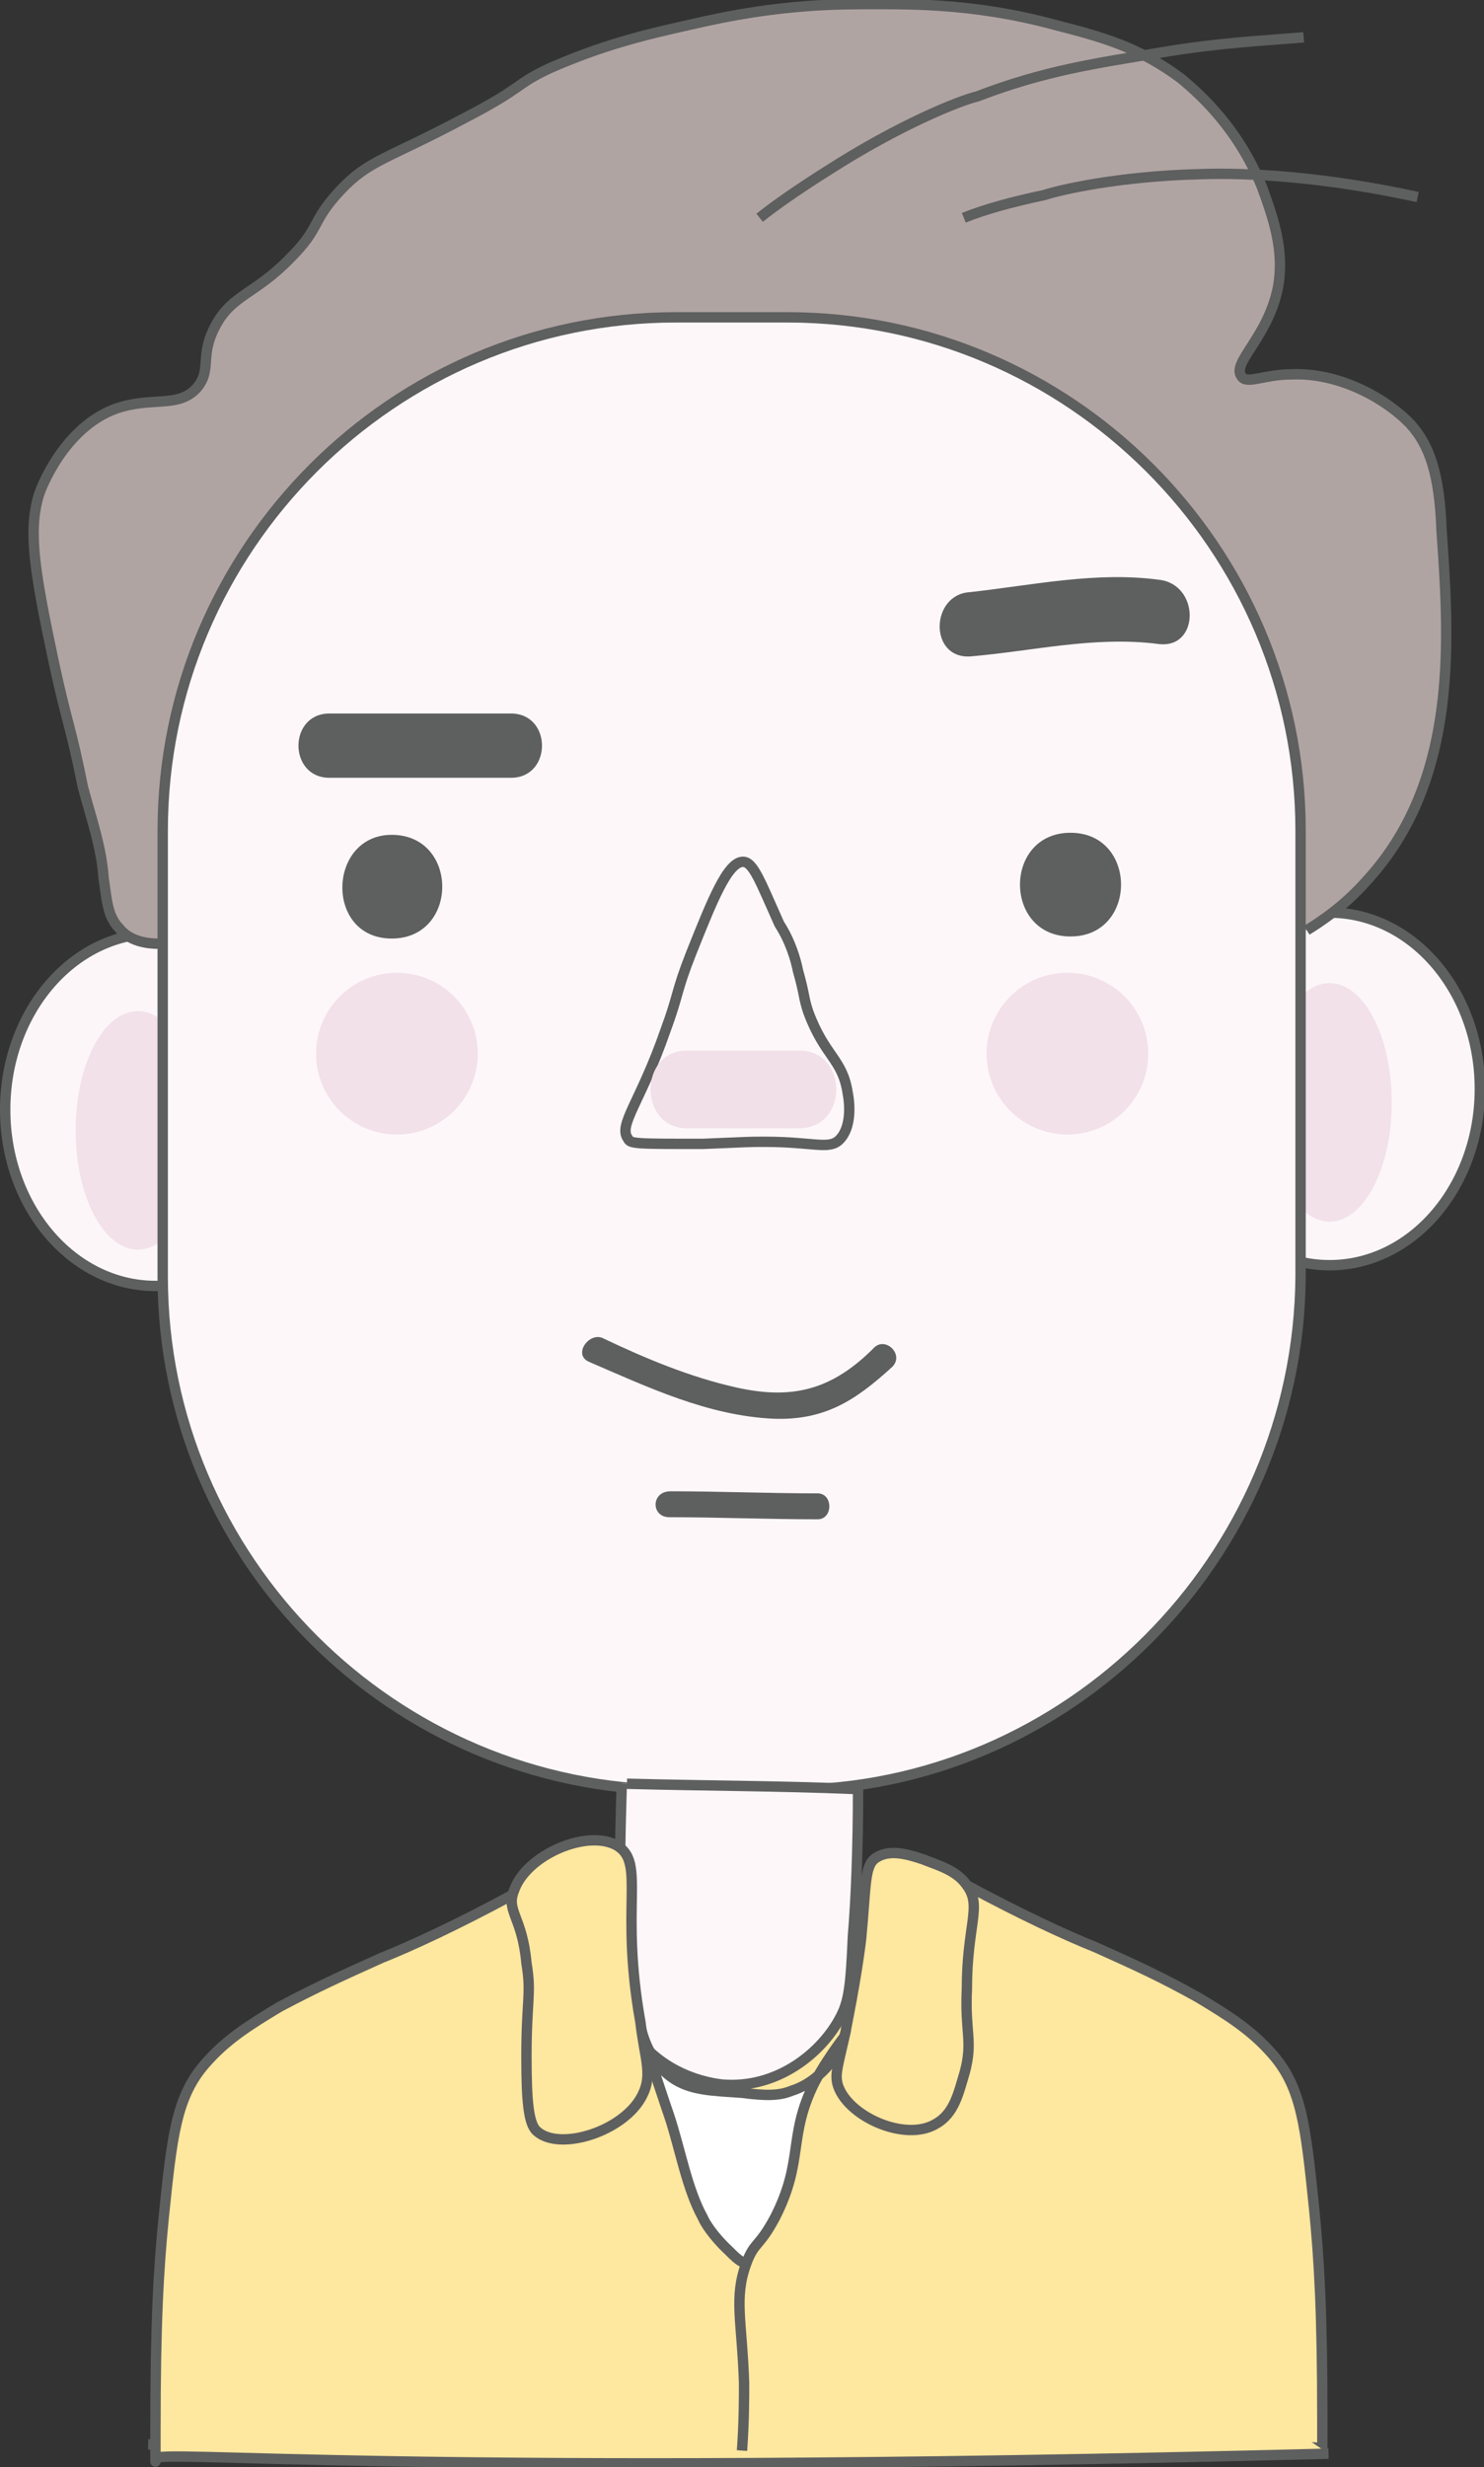 <?xml version="1.0" encoding="utf-8"?>
<!-- Generator: Adobe Illustrator 18.1.1, SVG Export Plug-In . SVG Version: 6.00 Build 0)  -->
<svg version="1.1" id="Layer_1" xmlns="http://www.w3.org/2000/svg" xmlns:xlink="http://www.w3.org/1999/xlink" x="0px" y="0px"
	 viewBox="569.2 531.2 143.2 237.9" enable-background="new 569.2 531.2 143.2 237.9" xml:space="preserve">
<rect x="569.2" y="531.2" width="143.2" height="237.9" fill="#333333" stroke="none"/>
<g>
	<g>
		<g>
			<ellipse fill="#FCF6F9" stroke="#5E5F5F" stroke-miterlimit="10" cx="584.2" cy="638.2" rx="14.5" ry="17"/>
			<ellipse fill="#FCF6F9" stroke="#5E5F5F" stroke-miterlimit="10" cx="697.5" cy="636.2" rx="14.5" ry="17"/>
			<ellipse fill="#F2E1E9" cx="697.5" cy="637.5" rx="6" ry="11.5"/>
			<ellipse fill="#F2E1E9" cx="582.5" cy="640.2" rx="6" ry="11.5"/>
			<path fill="#B0A4A3" stroke="#5E5F5F" stroke-miterlimit="10" d="M584.5,622.2c-1,0-2.8-0.2-3.8-1.5c-1.2-1.2-1.2-3-1.5-4.8
				c-0.2-3-1.2-5.8-2-8.8c-1.2-6-1.5-6-2.8-12c-1.8-8.5-2.5-12.5-1.5-16c0.2-0.8,2.5-6.7,7.5-8.5c3.5-1.2,6,0,7.8-2
				c1.5-1.8,0.2-3,1.8-6s3.8-3,7.2-6.5c3-3,2-3.5,4.8-6.5c2.8-3,4.5-3,12-7c5.8-3,4.8-3.2,8.2-4.8c5-2.2,9-3.2,13.5-4.2
				c3.5-0.8,9-2,16.5-2c4.2,0,10.7-0.2,18.8,2c4.7,1.2,8.2,2.2,12.2,5.2c1.8,1.5,5.5,4.8,7.8,10.5c1,2.8,2.2,6,1.5,9.7
				c-1,4.8-4.5,7.2-3.5,8.5c0.5,0.8,2.2-0.2,4.8-0.2c4.5-0.2,9,2.2,11.5,4.8c1.8,2,2.8,4.7,3,10.2c0.7,10.2,1.8,24-7.2,33.8
				c-2.2,2.5-4.5,4-5.8,4.8"/>
			<path fill="#FEF7FA" stroke="#5E5F5F" stroke-miterlimit="10" d="M645.2,703.8h-10.8c-27.2,0-49.5-22.2-49.5-49.5v-43
				c0-27.2,22.2-49.5,49.5-49.5h10.8c27.2,0,49.5,22.2,49.5,49.5v43C694.5,681.5,672.2,703.8,645.2,703.8z"/>
		</g>
		<path fill="#FEF7FA" stroke="#5E5F5F" stroke-miterlimit="10" d="M629.8,641c0.2,0.5,0.8,0.5,7.2,0.5c5-0.2,4.2-0.2,6-0.2
			c4.7,0,6.2,0.8,7.2-0.2c1.2-1.2,1-3.5,0.8-4.5c-0.5-3.3-2.2-3.5-3.8-7.8c-0.5-1.5-0.3-1.5-1-4c-0.2-1-0.7-2.8-1.8-4.5
			c-1.8-4-2.5-6-3.5-6c-1.5,0-3,3.8-5,8.8c-1.5,3.8-1.2,4-2.5,7.5C631,637.5,628.8,639.7,629.8,641z"/>
		<path fill="none" stroke="#5E5F5F" stroke-miterlimit="10" d="M662.2,552.2c2-0.8,4.5-1.5,7.8-2.2c1.5-0.5,7.2-1.8,14.8-2
			c5-0.2,12.5,0.3,21.2,2.2"/>
		<path fill="none" stroke="#5E5F5F" stroke-miterlimit="10" d="M642.5,552.2c1.5-1.2,3.8-2.8,6.5-4.5c7-4.5,12.8-6.8,14.5-7.2
			c6.5-2.5,11.5-3.2,17.5-4.2c5.8-1,10.5-1.2,14-1.5"/>
		<circle fill="#F2E1E9" cx="672.2" cy="632.8" r="7.8"/>
		<circle fill="#F2E1E9" cx="607.5" cy="632.8" r="7.8"/>
	</g>
	<g>
		<path fill="#FEE79F" stroke="#5E5F5F" stroke-miterlimit="10" d="M662.5,713c5.2,2.8,9.5,4.8,12.5,6c4,1.8,6.2,2.8,9.8,4.8
			c3,1.8,5.2,3.2,7.2,5.5c2.8,3.2,3.2,7,4,14.8c0.5,5,0.8,10.2,0.8,20.5c0,1.8,0,3.8,0,2.8c0-1-23.5,1.8-113.3-0.5"/>
		<path fill="#FEE79F" stroke="#5E5F5F" stroke-miterlimit="10" d="M618.5,714c-5.2,2.8-9.5,4.8-12.5,6c-4,1.8-6.2,2.8-9.8,4.7
			c-3,1.8-5.2,3.2-7.2,5.5c-2.8,3.2-3.2,7-4,14.8c-0.5,5-0.8,10.2-0.8,20.5c0,1.8,0,3.8,0,2.8c0-1,23.5,1.8,113.2-0.5"/>
	</g>
	<path fill="#FEF7FA" stroke="#5E5F5F" stroke-miterlimit="10" d="M629.2,703.2c-0.2,6-0.2,10.5-0.2,13c-0.2,6.2-0.2,8.2,1,10.5
		c1.8,3,5,5,8.8,5.5c5.5,0.5,9.8-3.2,11.5-6.5c0.8-1.5,1-3,1.2-7.8c0.3-3.5,0.5-8.5,0.5-14.2h-0.5c-7.2-0.3-14.5-0.3-21.8-0.5"/>
	<path fill="#FFFFFF" stroke="#5E5F5F" stroke-miterlimit="10" d="M640.8,767.5c0.2-2.8,0.2-5,0.2-6.5c-0.2-6-1-8.2,0.2-11.5
		c0.8-2.2,1.2-1.5,2.8-4.5c2.8-5.5,1.2-7.8,3.8-13c1.5-2.8,3.5-5.2,3.5-5.2s-1.8,4.8-5.7,6c-1.2,0.5-2.5,0.5-4.8,0.2
		c-2.8-0.2-5-0.2-6.8-1.5c-2.5-1.8-3-5-3-5c-0.2,0,2.8,8.8,2.8,8.8c1,3,1.7,7,3.2,9.7c0.2,0.5,1,1.8,2.5,3.2c0.5,0.5,1,1,1.5,1.2"/>
	<path fill="#FEE79F" stroke="#5E5F5F" stroke-miterlimit="10" d="M659.5,736c1.8-1,2.2-3,2.8-5c0.8-3,0-3.8,0.2-8c0-6.2,1.5-8,0-10
		c-1-1.5-3-2-4.2-2.5c-1.5-0.5-3.2-1-4.5-0.2c-1.2,0.7-1,2.5-1.5,7.8c-0.5,4.2-1.5,8.8-1.5,9c-0.8,3.5-1,4-0.8,5
		C650.8,735.2,656.5,737.8,659.5,736z"/>
	<path fill="#FEE79F" stroke="#5E5F5F" stroke-miterlimit="10" d="M618.8,713.5c-0.8,2,0.8,2.5,1.2,7c0.5,3,0,3.5,0,9
		c0,4.3,0.2,6.5,1,7.2c2.2,2,8.5,0,10.2-3.5c1-2,0.2-3.5-0.2-7c-2-11.2,0.5-15.3-2.2-17C626,707.5,620,710,618.8,713.5z"/>
	<g>
		<g>
			<path fill="#5E5F5F" d="M633.8,677.5c4.8,0,9.5,0.2,14.3,0.2c1.5,0,1.5-2.5,0-2.5c-4.8,0-9.5-0.2-14.2-0.2
				C632,675,632,677.5,633.8,677.5L633.8,677.5z"/>
		</g>
	</g>
	<g>
		<g>
			<path fill="#5E5F5F" d="M626,662.5c5.8,2.5,11.5,5.2,17.8,5.5c5,0.2,8-1.8,11.5-5c1.2-1.2-0.7-3-1.8-1.8c-4,4-7.8,5-13.2,3.8
				c-4.5-1-8.8-2.8-13-4.8C626,659.7,624.5,661.8,626,662.5L626,662.5z"/>
		</g>
	</g>
	<g>
		<g>
			<path fill="#5E5F5F" d="M662.8,594.5c6-0.5,12-2,18.2-1.2c4,0.5,4-5.8,0-6.2c-6-0.8-12,0.5-18.2,1.2
				C659,588.5,658.8,594.7,662.8,594.5L662.8,594.5z"/>
		</g>
	</g>
	<g>
		<g>
			<path fill="#5E5F5F" d="M601,606.2c5.8,0,11.8,0,17.5,0c4,0,4-6.2,0-6.2c-5.8,0-11.8,0-17.5,0C597,600,597,606.2,601,606.2
				L601,606.2z"/>
		</g>
	</g>
	<g>
		<g>
			<path fill="#5E5F5F" d="M672.5,621.5c6.5,0,6.5-10,0-10S666,621.5,672.5,621.5L672.5,621.5z"/>
		</g>
	</g>
	<g>
		<g>
			<path fill="#5E5F5F" d="M607,621.7c6.5,0,6.5-10,0-10C600.8,611.7,600.5,621.7,607,621.7L607,621.7z"/>
		</g>
	</g>
	<g>
		<g>
			<path fill="#F1E0E8" d="M635.5,640c3.5,0,7.2,0,10.8,0c4.8,0,4.8-7.5,0-7.5c-3.5,0-7.2,0-10.8,0C630.8,632.5,630.8,640,635.5,640
				L635.5,640z"/>
		</g>
	</g>
</g>
</svg>
